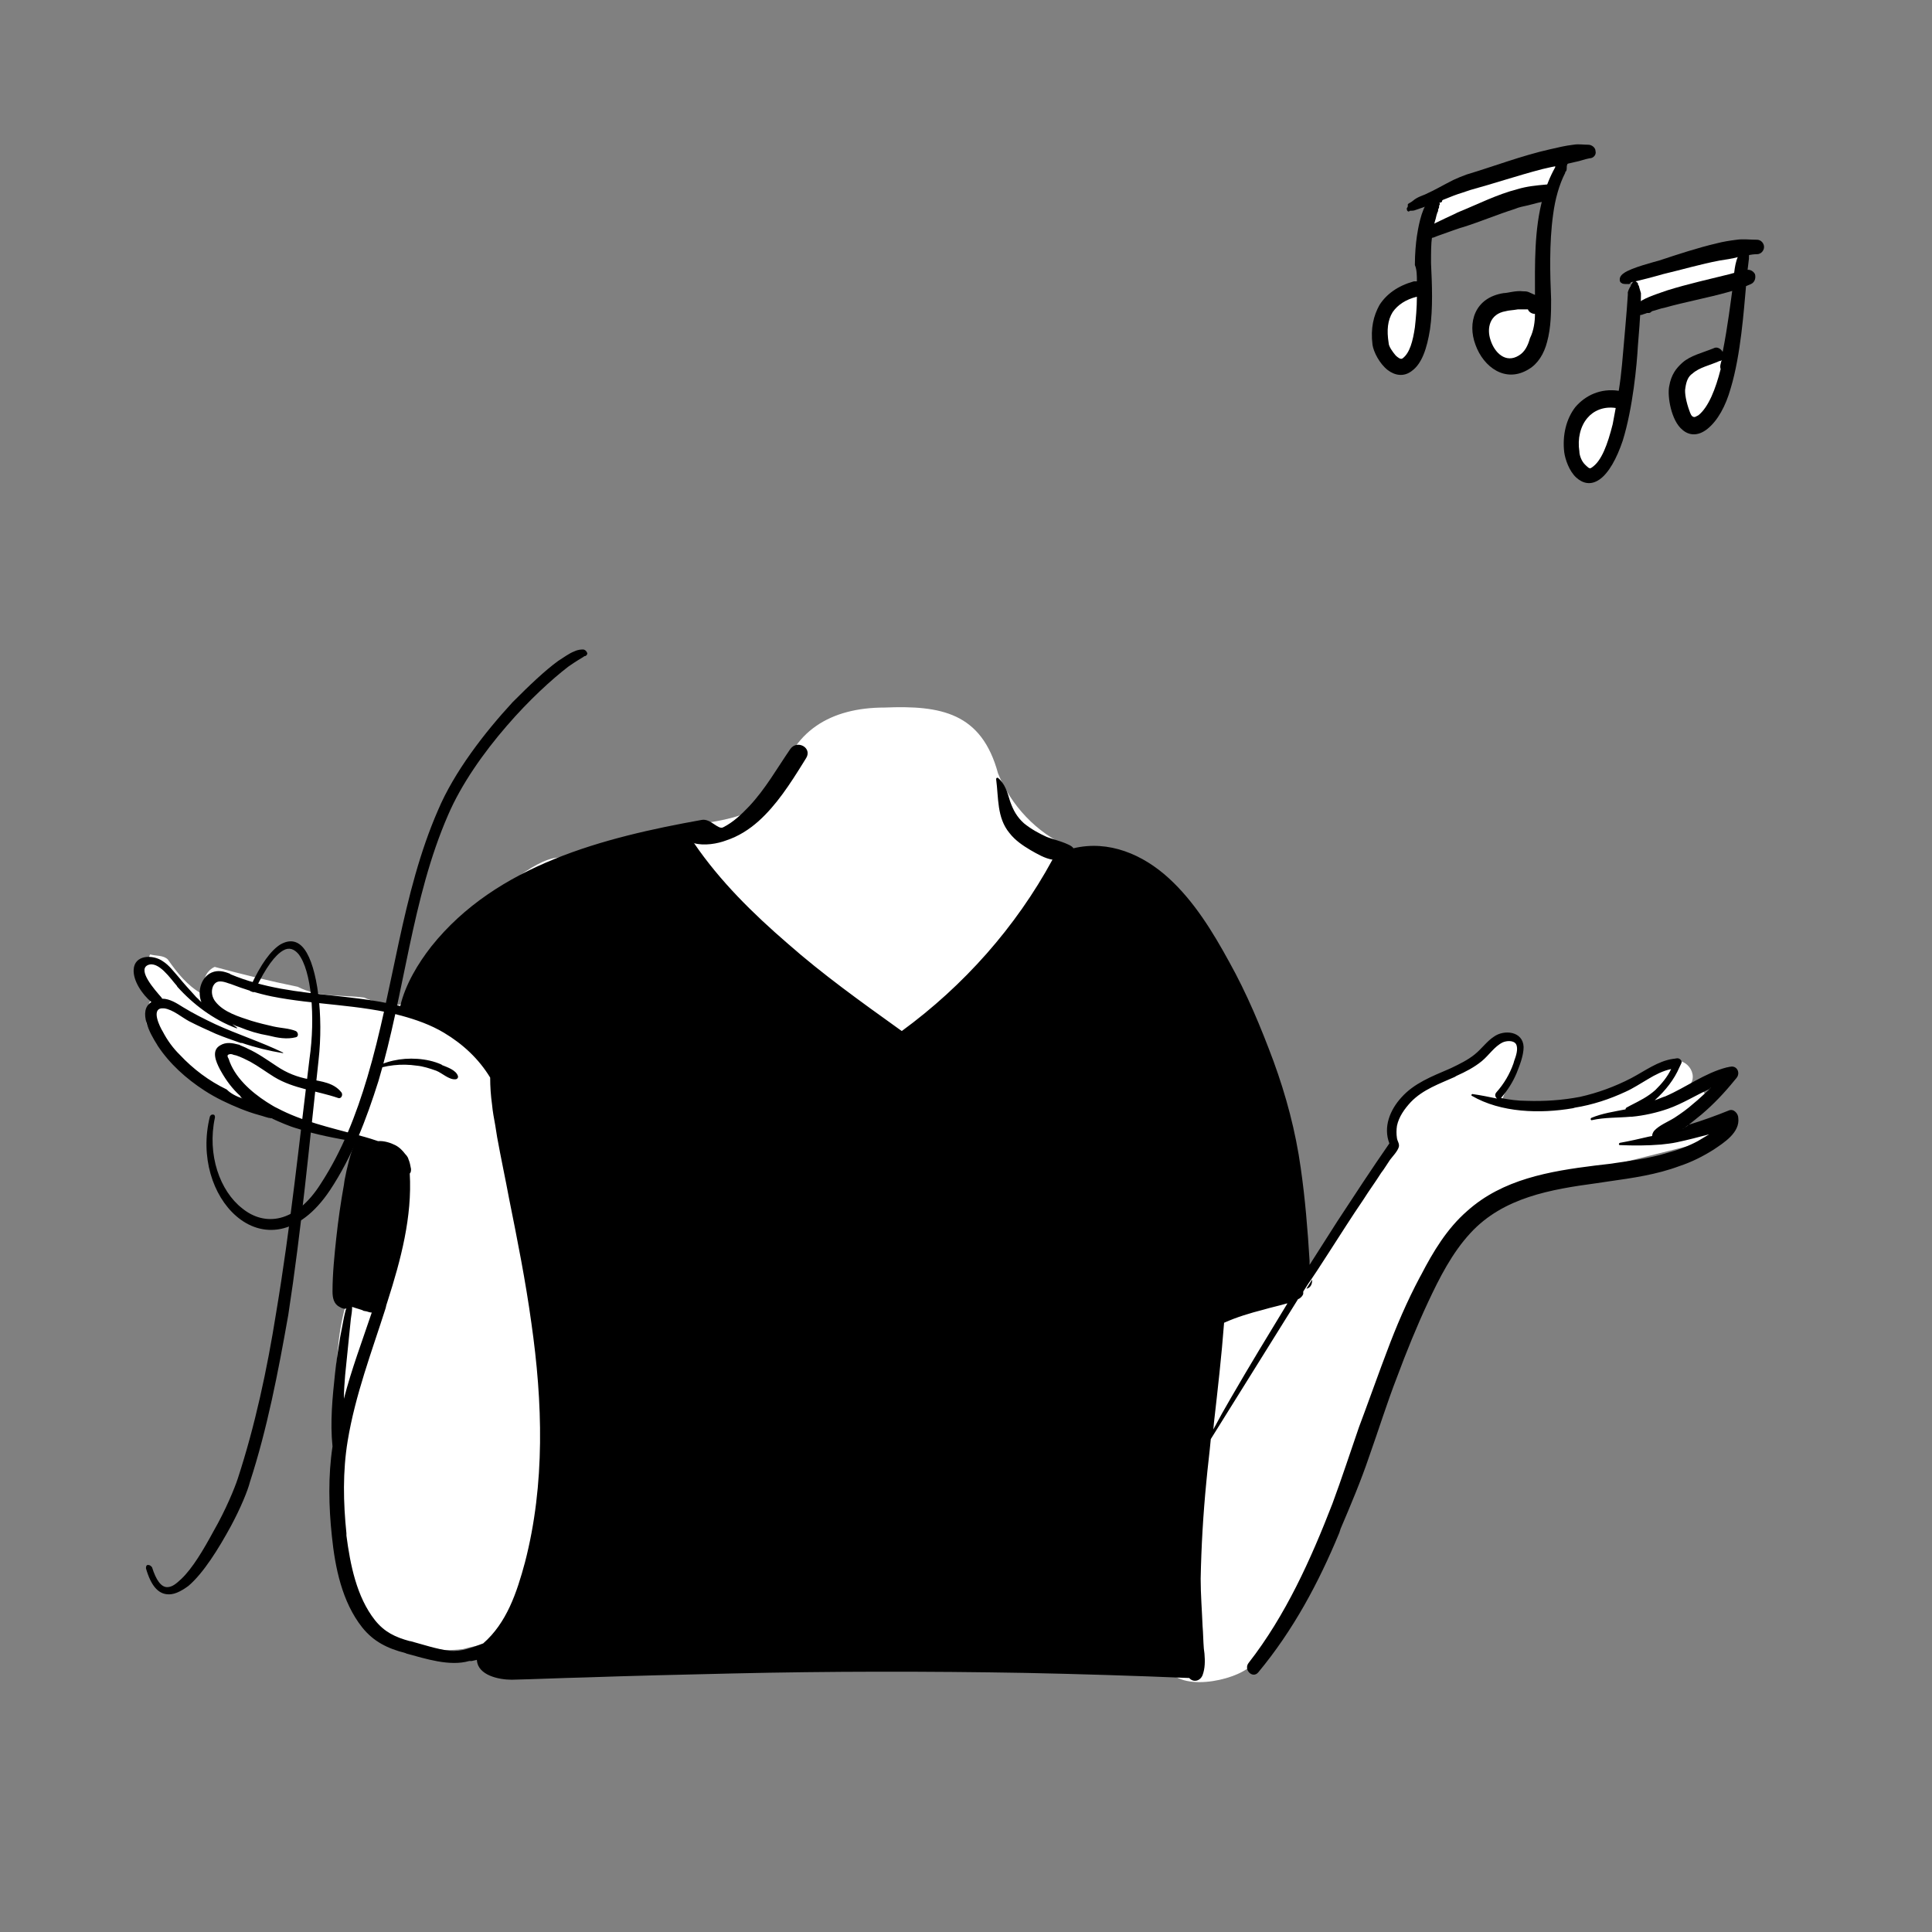 <?xml version="1.0" encoding="utf-8"?>
<!-- Generator: Adobe Illustrator 24.2.0, SVG Export Plug-In . SVG Version: 6.00 Build 0)  -->
<svg version="1.1" id="图层_1" xmlns="http://www.w3.org/2000/svg" xmlns:xlink="http://www.w3.org/1999/xlink" x="0px" y="0px"
	 viewBox="0 0 85 85" style="enable-background:new 0 0 85 85;" xml:space="preserve">
<rect x="0" y="0" width="85" height="85" fill="#808080" stroke="none"/>
<style type="text/css">
	.st0{fill-rule:evenodd;clip-rule:evenodd;fill:#FFFFFF;}
	.st1{fill-rule:evenodd;clip-rule:evenodd;}
	.st2{display:none;}
	.st3{display:inline;}
	.st4{fill-rule:evenodd;clip-rule:evenodd;fill:#040000;}
</style>
<g>
	<g>
		<g id="Whatever.svg" transform="matrix(0.453,0,0,0.406,970.048,1213.42)">
			<g transform="matrix(1,0,0,1,-409,-366.5)">
				<g id="body-mono-Whatever">
					<g id="_xD83C__xDFA8_-Background2" transform="matrix(0.615,0,0,0.615,88.511,218.817)">
						<path class="st0" d="M-2698.7-4420.7c2.2-1.3,4.4-2.7,6.6-4.2c1.5-1,0.2-3.6-1.4-2.6c-0.8,0.5-1.6,0.9-2.4,1.4
							c0.6-0.6,1.2-1.3,1.7-2l0,0c2-2-0.6-5.8-2.8-4.1c-2,1.6-4,3.3-6.3,4.3c-4.8,2.3-10,2.6-15.1,2.7c-1.9-0.2-3.7,0.2-5.5,0.6
							c0.7-3.2,2.5-5.6,3.4-8.7c0.7-3.1-3.3-5.2-4.8-2.2c-0.4,0.7-0.7,1.5-1,2.2c-3.1,3.1-8.2,2.9-11.4,6.2c-1.8,1.8-2.6,4.1-3,6.5
							c-0.2,1.6,0.1,3.3-0.8,4.7c-2.3,3.6-5.2,8.2-8,12.9c-2.5,4.1-4.8,8.3-6.4,11.8c-2.4-17.6-8.9-39.3-15.5-55.3
							c-2.2-5.1-4.7-10.2-8-14.5c0.4-1.5-0.9-4-1.8-3.2c-2.6-3.5-7.2-4.5-10.9-6.2c-5-2.4-9.1-7.3-11.1-12.9
							c-2.6-10.7-9-12-17.9-11.6c-8.5,0-14.8,4.1-16.7,13.7c-3.8,7.3-12.7,6.1-19.1,8.1c-4.7,1.2-9.3,3.1-13.6,5.4
							c-4.8-5.1-22.1,16.3-23.7,21.8c0.9,0.2,1.8,0.4,2.8,0.7c0.8,0.3,0.5,1.6-0.3,1.4c-1-0.3-2-0.5-3.1-0.6c0,0.1-0.1,0.2-0.1,0.3
							c-0.1,0-0.2,0-0.3,0c0.3,0.1,0.5,0.3,0.7,0.5c0.6,0.5-0.2,1.6-0.8,1.1s-1.3-0.4-2-0.6c0,1.6-5.2-0.2-6-0.7
							c-3.5-0.5-7.2,0-10.5-1.9c-4.4-1-8.8-2.2-13.1-3.5c-1.1,0.5-2.2,2.3-1.3,3.6c0.5,0.6-0.1,1.6-0.8,1.1c-2.2-1.4-3.8-3.6-5.3-6
							c-0.7-0.8-1.9-0.6-2.8-0.9c-0.1,0.2-0.2,0.5-0.2,0.8c-3.8,0.7-1.1,5.3,0.8,6.8c-1,0.7-1.1,2.2-1,3.4c-0.2,0.4-0.3,1-0.1,1.4
							c0.7,1.8,2.3,3.4,3.4,4.9c1.3,1.6,2.5,3.3,4,4.6c6,5.1,13.3,8,20.8,9.1c2.7,0.5,6.5,1.2,8.1,3.7c-0.4,3-1.1,5.8-1.8,8.7
							c-0.9,3.8-0.9,7.9-0.9,11.8c-0.1-0.1-0.4-0.1-0.4,0.1c-0.2,1.6-0.4,3.3-1.3,4.7c-0.8,2.5-1.3,5.2-1.6,7.9
							c-1.2,12.6-1.4,25.7,1.2,38.1c1,4.6,2.7,9,4.9,13.1c0.7,1.2,1.7,1.6,2.7,1.3c3.2,1.9,7.3,2.5,10.8,2
							c11.9-3.7,7.7,5.3,24.4,2.5c28.7-4.1,57.7,3.9,86.3-0.8c0.7,6.1,9.9,4.3,13.1,1.8c9.6-8,14.4-33.3,19.2-46.1
							c3.3-10.1,8.9-28,16.1-34.8c2.2-1.9,4.8-2.9,7.5-3.7c9.8-2.8,19.7-5.5,29.6-8.3c1.7-0.5,1.4-3.6-0.4-3.4
							C-2694-4421.2-2696.4-4420.9-2698.7-4420.7z"/>
					</g>
					<g id="_xD83D__xDD8D_-Ink23" transform="matrix(0.615,0,0,0.615,88.511,218.817)">
						<path class="st1" d="M-2917.9-4422.5c-0.7-0.1-1.3-0.4-2-0.6c-1-0.3-2-0.7-2.9-1.1c-2-0.9-3.9-1.9-5.7-3.2
							c-2.9-2.1-5.5-4.7-7.4-7.9l-0.1-0.2c-1.1-1.9-3.1-6-0.9-7.5c-1.5-1.4-2.9-3.8-2.8-5.7c0.1-2.7,3.1-2.7,4.6-1.5
							c1,0.7,1.7,1.8,2.5,2.8c0.8,1.1,1.7,2.2,2.6,3.3c0.2,0.3,0.5,0.5,0.7,0.8l0.3,0.3c0-0.1-0.1-0.2-0.1-0.3
							c-0.5-1.8,0.1-4.1,1.7-4.9c1-0.5,2-0.2,2.9,0.2l0.1,0.1c1.3,0.6,2.6,1.1,3.9,1.5c5.4,1.7,11,2,16.5,2.8
							c2.1,0.3,4.3,0.7,6.4,1.3c0.8-3.8,2.8-7.5,4.9-10.5c10.3-14.4,27.2-19.2,42.7-22.3c1.4-0.3,2.6,1.8,3.4,1.3
							c1.6-0.9,2.9-2.3,4.1-3.7c2.6-3.1,4.4-6.7,6.5-10.1c1.1-1.7,3.5-0.2,2.5,1.6l-0.5,0.9c-2,3.6-4.2,7.4-7,10.2
							c-1.5,1.5-3.2,2.7-5.1,3.4c-1.4,0.6-3.5,1-5.1,0.5l-0.2-0.3c0.1,0.1,0.1,0.2,0.2,0.3c4.1,6.7,9.3,12.4,14.8,17.7
							c5.5,5.4,11.5,10.2,17.5,15l0.5,0.4c9.8-8,18-18.3,23.8-30.2c-1.2-0.2-2.4-1-3.5-1.7c-1.2-0.8-2.4-1.7-3.3-3
							c-2-2.7-1.7-6.2-2.1-9.5c0-0.2,0.2-0.3,0.3-0.2c1.1,1,1.5,2.6,1.9,4.1c0.5,1.6,1.1,2.8,2.2,3.9c1.1,1,2.4,1.8,3.6,2.4
							c0.6,0.3,3.9,1.2,4.2,2c5.6-1.5,11,1.1,15.1,5.3c4,4.1,6.9,9.4,9.5,14.7c2.8,5.6,5,11.5,7,17.5c2,6.1,3.5,12.4,4.3,18.8
							c0.7,5.4,1.1,10.9,1.4,16.4v0.7c1.5-2.6,2.9-5.1,4.4-7.7c2.7-4.6,5.4-9.2,8.2-13.7c-1-2.9,0.1-5.9,1.9-8.1
							c2-2.5,4.8-3.7,7.5-5l0.4-0.2c1.3-0.7,2.6-1.4,3.7-2.4c1.1-1,1.9-2.3,3-3.1c1.6-1.3,4.6-1,4.7,1.8c0,1.5-0.6,3.2-1.1,4.6
							c-0.6,1.6-1.4,3-2.4,4.3c0,0.1-0.1,0.1-0.1,0.1l0,0c1.4,0.3,2.7,0.5,4.1,0.5c2.8,0.1,5.6-0.1,8.4-0.7c2.8-0.7,5.5-1.8,8.1-3.3
							c2.2-1.3,4.2-3,6.6-3.4c0.2,0,0.5-0.1,0.7-0.1c0.4,0,0.8,0.5,0.6,0.9c-0.1,0.2-0.2,0.5-0.3,0.7c-0.8,2.1-2.2,4.1-3.8,5.7
							l-0.1,0.1c0.6-0.2,1.1-0.5,1.7-0.7c3.3-1.6,6.2-4.1,9.7-5.1c0.2,0,0.3-0.1,0.5-0.1c1.1-0.3,1.7,1.1,1,2
							c-0.1,0.1-0.2,0.3-0.3,0.4c-1.6,2.2-3.3,4.2-5.2,6c-0.7,0.6-1.3,1.2-2,1.8c-0.3,0.2-0.6,0.5-0.9,0.7l-0.1,0.1
							c0.3-0.3,0.7-0.5,1-0.8c2.1-0.7,4.3-1.6,6.3-2.5c0.8-0.4,1.5,0.6,1.5,1.3c0.3,2.6-2.3,4.4-3.9,5.6c-1.7,1.2-3.5,2.2-5.4,2.9
							c-3.6,1.5-7.4,2.1-11.2,2.7l-1.8,0.3c-7.3,1.1-14.8,2.5-20,8.8c-2.9,3.5-4.9,7.9-6.7,12.2c-1.8,4.3-3.4,8.7-4.9,13.2
							c-1.6,4.6-2.9,9.3-4.4,14c-1.3,4.3-2.9,8.5-4.5,12.7l-0.2,0.7c-3.3,8.9-7.3,17.2-12.8,24.6c-0.9,1.2-2.4-0.5-1.5-1.7
							c5.8-8.3,9.8-18.2,13.2-28c1.5-4.5,2.8-9,4.2-13.5l0.9-2.7c1.2-3.6,2.3-7.1,3.5-10.6c1.5-4.5,3.2-8.9,5.2-13.1l0.2-0.4
							c1.9-4.1,4.1-8.2,7.3-11.3c5.6-5.6,13-7,20.2-8l2.3-0.3c3-0.5,6.1-0.9,9-1.9c1.7-0.5,3.4-1.2,4.9-2.1c0.6-0.4,1.2-0.8,1.8-1.2
							c-1.7,0.5-3.4,1-5.1,1.4c-0.8,0.2-1.7,0.3-2.5,0.4c-2.2,0.2-4.3,0.2-6.5,0.1c-0.2,0-0.2-0.3,0-0.4c1.5-0.3,3.1-0.7,4.6-1.1
							l0.5-0.1c0-0.3,0.1-0.6,0.3-0.9c0.8-1,2.2-1.6,3.2-2.3c1.1-0.8,2.1-1.6,3-2.5c0.9-0.8,1.7-1.7,2.6-2.6l0.2-0.3
							c-0.1,0.1-0.2,0.2-0.2,0.3c-2.2,1.1-4.3,2.6-6.6,3.5c-1.8,0.7-3.8,1.2-5.7,1.4h-0.1h-0.1c-2,0.2-4.1,0.1-6.1,0.6
							c-0.2,0.1-0.3-0.3-0.1-0.4c1.7-0.8,3.6-1.1,5.4-1.5c0-0.2,0.1-0.3,0.3-0.4l0.5-0.3c1.4-0.8,2.7-1.5,3.9-2.7
							c1-1.1,1.9-2.3,2.5-3.7c-2.6,0.6-4.8,2.8-7.2,4c-2.5,1.3-5.2,2.3-8,2.8l-0.3,0.1c-5.2,1-11.4,0.8-16-2.2
							c-0.1-0.1,0-0.3,0.1-0.3c1.3,0.2,2.6,0.5,3.9,0.8c-0.3-0.3-0.4-0.7-0.1-1.1c1.2-1.5,2.1-3.2,2.7-5.1l0.1-0.4
							c0.3-0.9,0.7-2.2,0.3-3c-0.4-0.7-1.5-0.6-2.1-0.3c-1.3,0.7-2.2,2.3-3.3,3.3c-1.2,1.1-2.6,1.9-4,2.6l-0.3,0.2
							c-2.4,1.2-5,2.2-6.9,4.4c-1,1.2-1.9,2.6-2.2,4.2c-0.1,0.7-0.1,1.5,0,2.2c0.1,0.6,0.4,0.9,0.3,1.5c-0.2,0.8-1,1.7-1.4,2.3
							c-0.5,0.8-0.9,1.6-1.4,2.3c-0.9,1.6-1.9,3.1-2.8,4.7c-1.9,3.1-3.7,6.3-5.5,9.4c-0.6,1-1.2,2.1-1.8,3.1l-0.9,1.5l-0.5,0.8
							l-0.8,1.4c0,0.1,0,0.3,0,0.4c-0.1,0.4-0.4,0.7-0.7,0.9h-0.1c-4.6,8.2-9.2,16.5-13.8,24.7c-0.2,2.5-0.5,5-0.7,7.5
							c-0.5,5.7-0.8,11.4-0.9,17.1c0,2.8,0.2,5.5,0.3,8.3c0.1,1.3,0.1,2.6,0.2,4l0.1,0.9c0.1,1.3,0.1,2.6-0.3,3.8
							c-0.4,1.1-1.5,1.3-2.1,0.5c-8.6-0.4-17.2-0.7-25.9-0.9c-15.4-0.3-30.9-0.3-46.3,0.1c-7.8,0.2-15.5,0.4-23.3,0.7
							c-3.8,0.1-7.6,0.3-11.5,0.4c-2.1,0-5.3-0.8-5.5-3.4v-0.1c-0.3,0.1-0.5,0.1-0.8,0.2c-0.1,0-0.2,0-0.3,0h-0.1
							c-3.1,1-6.9-0.4-9.9-1.3l-0.2-0.1c-2.8-0.8-5-2-6.8-4.5c-3.2-4.5-4.3-10.6-4.8-16.1c-0.5-5.2-0.6-10.6,0.1-15.8
							c-0.4-4.3,0-8.7,0.4-12.9c0.2-2.1,0.5-4.2,0.8-6.3c0.2-1.2,0.4-2.3,0.6-3.5c0.1-0.5,0.2-1,0.3-1.4l0.1-0.2
							c-0.3,0.1-0.7,0-1.1-0.3c-0.9-0.5-1.1-1.6-1.1-2.7c0-3.1,0.3-6.4,0.6-9.5s0.7-6.2,1.2-9.3l0.1-0.8c0.4-2.3,0.9-4.7,1.7-6.8
							c-3.1-0.6-6.1-1.2-9.1-2.3C-2915.1-4421.1-2916.5-4421.8-2917.9-4422.5z M-2757.5-4389.9h-0.1c-1.2,0.4-2.5,0.7-3.7,1.1
							c-2.1,0.6-4.2,1.3-6.2,2.3c-0.4,5.9-1,11.7-1.6,17.6l-0.1,1.2c0.9-1.9,1.8-3.7,2.8-5.6
							C-2763.5-4378.9-2760.5-4384.4-2757.5-4389.9z M-2905.2-4389.3c0,0.7-0.1,1.4-0.2,2.1c-0.1,1.1-0.2,2.2-0.3,3.3
							c-0.2,2.2-0.4,4.4-0.6,6.6c-0.1,1.4-0.2,2.8-0.2,4.2c1.2-5.2,2.9-10.2,4.4-15.2c-0.3,0-0.5-0.1-0.8-0.2l-0.5-0.1
							C-2903.6-4388.8-2904.5-4389-2905.2-4389.3z M-2753.6-4394.1v0.2c0,0.8-0.4,1.3-0.9,1.4
							C-2754.2-4393-2753.9-4393.6-2753.6-4394.1z M-2894.9-4433c1.3,0.1,2.6,0.4,3.8,1l0.1,0.1c0.9,0.4,2.2,0.9,2.5,1.9
							c0.1,0.3-0.1,0.6-0.4,0.6c-1,0.1-2.1-1.1-3-1.5c-1-0.4-2.1-0.8-3.1-0.9c-2.4-0.4-4.9-0.1-7.2,0.9c-0.1,0.1-0.2-0.2-0.1-0.2
							C-2900-4432.6-2897.5-4433.2-2894.9-4433z M-2922.5-4426c-0.2-0.1-0.3-0.3-0.4-0.5c-1.2-1.2-2.2-2.7-3-4.3l-0.2-0.4
							c-0.6-1.3-1.4-3.3,0.1-4.2c0.9-0.6,1.9-0.4,2.9-0.1c0.1,0,0.1,0,0.2,0.1c0.4,0.2,0.9,0.4,1.2,0.6c1.6,0.8,3.1,2,4.6,3.1
							c1.6,1.2,3.2,1.9,5.1,2.3h0.2c1.8,0.4,3.7,0.6,4.9,2.3c0.3,0.4,0,1.2-0.5,1c-3.4-1.3-7-1.6-10.1-3.7c-1.3-0.9-2.5-1.9-3.8-2.7
							c-0.7-0.4-1.4-0.8-2.2-1.1l-0.4-0.1c-0.2-0.1-0.5-0.2-0.7-0.1c-0.4,0.1-0.3,0.4-0.1,0.8l0,0c0.9,3.2,3.5,5.8,6,7.6
							c0.6,0.4,1.1,0.8,1.7,1.1c3.9,2.3,8.3,3.4,12.6,4.7c1.7,0.5,2.8,0.9,3.3,1.1c0.9-0.1,2,0.3,2.7,0.7c0.7,0.4,1.2,1,1.6,1.6
							c0,0,0.4,0.4,0.5,0.9c0.2,0.5,0.3,1.1,0.4,1.7c0,0.3,0,0.6-0.2,0.8c0.4,7.6-1.4,15.2-3.5,22.5l-0.2,0.7l-0.1,0.5
							c-2.2,7.7-4.8,15.3-6,23.4c-0.8,5.4-0.7,10.9-0.2,16.3v0.4c0.6,5.1,1.6,10.8,4.5,14.9c1.5,2.1,3.2,3,5.5,3.7h0.1
							c2,0.6,4.1,1.4,6.2,1.7c1.9,0.2,3.6-0.6,5.3-1.3l0,0c3.7-3.6,5.3-8.9,6.6-14.3c3.2-13.8,2.8-28.2,1-42.2
							c-0.9-7.3-2.2-14.6-3.5-21.8c-0.6-3.6-1.3-7.2-1.9-10.9l-0.3-2.1c-0.2-1.2-0.4-2.4-0.5-3.6c-0.2-1.6-0.3-3.2-0.3-4.8
							c-1.8-3.3-4.3-5.9-7.3-7.9c-2.1-1.4-4.4-2.3-6.7-3c-6.6-2-13.8-1.9-20.5-3.4c-2.2-0.5-4.4-1.3-6.5-2.2l-0.3-0.1
							c-1-0.4-2-0.7-2.5,0.6c-0.3,0.9-0.1,1.9,0.4,2.6c1.3,1.9,3.8,2.7,5.7,3.4c1.2,0.4,2.3,0.7,3.5,1s2.4,0.3,3.5,0.8
							c0.4,0.2,0.5,1,0,1.1c-1.4,0.4-2.9,0.1-4.3-0.3c-1.6-0.3-3.1-0.8-4.6-1.5c-0.3-0.1-0.6-0.2-0.9-0.4l-0.2-0.1
							c0.2,0.2,0.5,0.4,0.7,0.6c0.1,0,0,0.2-0.1,0.1c-3.6-1.5-6.8-4.2-9.3-7.3l-0.1-0.2c-0.9-1.1-2.9-4.5-4.6-3.6
							c-1.6,0.9,1.1,4.3,2.2,5.7l0.1,0.2c1.2,0,2.3,0.8,3.3,1.5c1.6,1.1,3.4,2.1,5.1,3c3.5,1.8,7.2,3.1,10.7,5v0.1
							c-2.2-0.4-4.4-1-6.5-1.8h-0.1h-0.1c-1.3-0.5-2.6-1-3.9-1.6c-1.4-0.7-2.8-1.4-4.2-2.2c-1.2-0.7-2.6-2.1-4-2.3
							c-0.2,0-0.3,0-0.4,0c-1.6,0.2-0.3,3.2,0.2,4.1c0.7,1.5,1.6,2.9,2.7,4.1c2.1,2.5,4.6,4.6,7.4,6.1
							C-2924.4-4426.9-2923.5-4426.4-2922.5-4426z"/>
					</g>
				</g>
			</g>
		</g>
		<g>
			<g transform="matrix(0.444,0,0,0.398,0,0)">
				<path class="st0" d="M142.5,21.7l-1.2,4.5l12.6-5l1.2-3.9L142.5,21.7z"/>
			</g>
			<g transform="matrix(0.444,0,0,0.398,0,0)">
				<path class="st0" d="M140.9,31.4c0,0-4.6,2-4.1,5.2c0.6,3.2,2.6,6.6,4.3,0.1C142.2,32.5,140.9,31.4,140.9,31.4z"/>
			</g>
			<g transform="matrix(0.444,0,0,0.398,0,0)">
				<path class="st0" d="M153,34.2c0,0-6.8-2.9-6.3,2c0.4,4.9,4.7,5.6,5.7,2.5C153.4,35.6,153,34.2,153,34.2z"/>
			</g>
			<g transform="matrix(0.444,0,0,0.398,0,0)">
				<path class="st0" d="M161.9,30.5l11.3-3.1l-0.6,3.6L162,34.2L161.9,30.5z"/>
			</g>
			<g transform="matrix(0.444,0,0,0.398,0,0)">
				<path class="st0" d="M160.6,44.2c0,0-4.2-0.3-4.6,3.4c-0.4,3.7,1.8,8,4,2.1C162.3,44,160.6,44.2,160.6,44.2z"/>
			</g>
			<g transform="matrix(0.444,0,0,0.398,0,0)">
				<path class="st0" d="M171.5,39c0,0-4.8,0.9-5.3,3.8c-0.5,2.8,1.6,7.4,4.2,1.8C173,38.9,171.5,39,171.5,39z"/>
			</g>
			<g transform="matrix(0.444,0,0,0.398,0,0)">
				<path class="st1" d="M139.7,23.3L139.7,23.3c0.2,0,0.4,0,0.6-0.1c0.5-0.2,1.1-0.4,1.2-0.5c1.2-0.4,2.2-1,3.4-1.4
					c0.3-0.1,0.5-0.2,0.8-0.3c2.3-0.7,4.7-1.6,7.1-2.3c1.1-0.3,2.2-0.5,3.3-0.8c0.5-0.1,0.9-0.3,1.4-0.4c0.4,0,0.7-0.4,0.6-0.8
					c0-0.4-0.4-0.7-0.7-0.7c-0.5,0-1-0.1-1.5,0c-0.8,0.1-1.5,0.3-2.3,0.5c-2.8,0.7-5.6,1.9-8.3,2.8c-0.5,0.2-0.9,0.4-1.3,0.6
					c-0.9,0.5-1.8,1.1-2.8,1.6c-0.2,0.1-0.8,0.3-1.2,0.7c-0.2,0.2-0.5,0.3-0.5,0.4c0,0.2,0,0.1,0,0.2s-0.1,0.2-0.1,0.2
					c0,0.2,0,0.4,0.3,0.4C139.5,23.4,139.6,23.4,139.7,23.3z M139.6,22.8L139.6,22.8L139.6,22.8L139.6,22.8z"/>
			</g>
			<g transform="matrix(0.444,0,0,0.398,0,0)">
				<path class="st1" d="M152.1,32.6c-0.2-0.1-0.4-0.2-0.6-0.3c-0.2-0.1-0.4-0.1-0.6-0.1c-0.7-0.1-1.5,0.2-1.9,0.2
					c-2.9,0.5-3.6,3.3-2.8,5.7c0.8,2.5,3,4.3,5.3,2.7c0.9-0.6,1.5-1.7,1.8-3c0.4-1.6,0.4-3.4,0.4-4.7c-0.1-2.7-0.2-6.2,0.2-9.4
					c0.2-1.7,0.6-3.3,1.2-4.6c0-0.1,0-0.1,0.1-0.2c0.1-0.3,0-0.5,0.1-0.7c0-0.1,0.1-0.2,0.2-0.3c0.1-0.1,0.1-0.3,0-0.5
					c-0.1-0.1-0.3-0.1-0.4,0c-0.1,0.1-0.1,0.2-0.2,0.3c-0.2,0.2-0.5,0.3-0.7,0.5c-0.1,0.1-0.1,0.2-0.1,0.3c-0.5,1-0.9,2.1-1.2,3.3
					C152,25.3,152.1,29.4,152.1,32.6z M152.1,34.7c-0.3,0-0.6-0.2-0.7-0.5c0,0,0,0-0.1,0c0,0-0.1,0-0.2,0c-0.2,0-0.4,0-0.7,0
					c-0.5,0.1-0.9,0.1-1.2,0.2c-1.6,0.3-1.9,1.9-1.5,3.2c0.4,1.4,1.5,2.6,2.8,1.7c0.6-0.4,0.9-1.1,1.1-1.9
					C152,36.5,152.1,35.5,152.1,34.7z"/>
			</g>
			<g transform="matrix(0.444,0,0,0.398,0,0)">
				<path class="st1" d="M140.4,31.1c-0.1,0-0.2,0-0.3,0c-1.6,0.5-2.7,1.4-3.4,2.6c-0.6,1.2-0.9,2.6-0.7,4.4
					c0.1,0.8,0.7,2.1,1.5,2.8c0.7,0.6,1.6,0.8,2.4,0.1c1-0.8,1.5-2.5,1.8-4.6c0.3-2.3,0.2-5,0.1-7.3c0-1.2,0-2.2,0.1-2.9
					c0-0.3,0.1-1,0.3-1.8c0.1-0.3,0.1-0.5,0.2-0.8c0-0.1,0.1-0.2,0.1-0.3v-0.1c0-0.1,0.1-0.2,0.1-0.3c0-0.1,0-0.3,0-0.2
					c0.1,0,0.1-0.3,0-0.3c0.1,0,0.3,0,0.3-0.2c0.1-0.2,0-0.4-0.2-0.4c-0.3-0.3-0.8-0.1-1.2,0.5c-0.7,0.9-1,3.1-1.1,3.8
					c-0.1,0.8-0.2,1.9-0.2,3.2C140.4,29.8,140.4,30.5,140.4,31.1z M140.4,32.8c-1.1,0.3-1.9,0.9-2.4,1.7c-0.5,0.9-0.6,2-0.4,3.4
					c0,0.4,0.4,1,0.7,1.4c0.2,0.2,0.5,0.5,0.7,0.3c0.7-0.6,1-1.9,1.2-3.4C140.3,35.2,140.4,34,140.4,32.8z"/>
			</g>
			<g transform="matrix(0.444,0,0,0.398,0,0)">
				<path class="st1" d="M141.8,26.3L141.8,26.3C141.8,26.3,141.8,26.4,141.8,26.3c0.2,0,0.4-0.1,0.6-0.2c1-0.4,2.5-1,2.6-1
					c1.7-0.6,3.4-1.4,5.1-2c0.4-0.2,0.9-0.3,1.3-0.4c0.7-0.2,1.3-0.4,2-0.5c0.4,0,0.8-0.5,0.7-1c0-0.5-0.4-0.9-0.9-0.8
					c-1,0.1-1.9,0.2-2.8,0.5c-2.1,0.6-4,1.7-6,2.6c-0.1,0.1-2,1-2.9,1.6c-0.1,0.1-0.3,0.1-0.3,0.2c-0.1,0.2,0,0.2,0,0.3
					c0,0.1-0.1,0.1-0.1,0.1c-0.1,0.3-0.1,0.4,0,0.6c0.1,0,0.2,0.1,0.3,0.1C141.6,26.5,141.7,26.4,141.8,26.3z"/>
			</g>
			<g transform="matrix(0.444,0,0,0.398,0,0)">
				<path class="st1" d="M161.6,31.2c1-0.2,2.9-0.8,3.2-0.9c1.9-0.5,3.7-1.1,5.6-1.5c0.6-0.1,1.2-0.2,1.9-0.4
					c0.6-0.1,1.2-0.3,1.8-0.3c0.4,0,0.7-0.4,0.7-0.8s-0.3-0.8-0.7-0.8c-0.7,0-1.4-0.1-2,0c-0.7,0.1-1.3,0.2-2,0.4
					c-1.9,0.5-3.8,1.2-5.7,1.9c-0.3,0.1-2.8,0.8-3.5,1.4c-0.4,0.3-0.4,0.6-0.4,0.7s0,0.3,0.2,0.4c0.1,0.1,0.3,0.1,0.7,0.1
					C161.5,31.4,161.6,31.3,161.6,31.2z"/>
			</g>
			<g transform="matrix(0.444,0,0,0.398,0,0)">
				<path class="st1" d="M170.7,38.9c-0.2-0.4-0.6-0.6-0.9-0.4c-1.1,0.5-2.3,0.8-3.1,1.6c-0.6,0.6-1.1,1.3-1.3,2.6
					c-0.2,1.1,0.2,3.8,1.3,4.8c0.6,0.6,1.5,0.8,2.5-0.1c1-0.9,1.8-2.5,2.3-4.5c1-3.7,1.3-8.7,1.5-11.1c0-0.6,0.2-2.2,0.3-3.2
					c0-0.3,0-0.5,0.1-0.7v-0.1c0,0,0,0-0.1,0c0.1,0,0.3,0,0.3-0.2c0.1-0.2,0-0.4-0.1-0.4c-0.4-0.3-0.9,0.1-1.3,1.2
					c-0.4,1-0.4,2.6-0.5,3.3C171.5,33.3,171.2,36.1,170.7,38.9z M170.6,39.8c-0.1,0.1-0.1,0.1-0.2,0.1c-1,0.5-2,0.7-2.7,1.4
					c-0.4,0.3-0.6,0.8-0.7,1.6c-0.1,0.5,0.1,1.6,0.4,2.5c0.1,0.3,0.2,0.7,0.5,0.7c0.1,0,0.2-0.1,0.4-0.2c1-0.9,1.7-2.9,2.2-5.1
					C170.4,40.5,170.5,40.2,170.6,39.8z"/>
			</g>
			<g transform="matrix(0.444,0,0,0.398,0,0)">
				<path class="st1" d="M161.6,31.6L161.6,31.6c0,0-0.2,0.3-0.3,0.7c0,0.1,0,0.2,0,0.3c-0.1,1.9-0.4,5.4-0.4,5.5
					c-0.1,1.1-0.2,3.1-0.5,5.1c-1.8-0.3-3.3,0.5-4.3,1.8c-0.9,1.3-1.3,3.1-1.1,5c0.1,0.8,0.5,2.1,1.2,2.8c0.6,0.6,1.4,0.9,2.3,0.2
					c0.9-0.7,1.7-2.3,2.3-4.3c1-3.6,1.4-8.4,1.5-10.5c0-0.2,0.3-3.6,0.3-5.5c0-0.1,0-0.2,0-0.3c-0.1-0.4-0.2-0.7-0.2-0.8
					c-0.1-0.1-0.1-0.2-0.1-0.3c-0.2-0.2-0.3-0.3-0.4-0.2c0,0-0.1,0-0.1,0.1c0,0-0.1,0.1-0.1,0.2C161.6,31.4,161.6,31.5,161.6,31.6
					L161.6,31.6z M160.1,45.1c-1.2-0.2-2.2,0.3-2.8,1.1c-0.7,0.9-1,2.3-0.8,3.7c0,0.4,0.2,1.1,0.6,1.5c0.2,0.2,0.4,0.5,0.6,0.3
					c1-0.7,1.6-2.6,2.1-4.8C159.9,46.3,160,45.7,160.1,45.1z"/>
			</g>
			<g transform="matrix(0.444,0,0,0.398,0,0)">
				<path class="st1" d="M162.7,34.8C162.7,34.8,162.7,34.7,162.7,34.8c0.2-0.1,0.3-0.1,0.5-0.2c0.1,0,0.1,0,0.2,0
					c0.1,0,0.2-0.1,0.3-0.2c0.4-0.1,0.8-0.3,1.3-0.4c1.9-0.6,4.3-1.1,6.2-1.7c1-0.3,1.7-0.6,2.3-0.9c0.4-0.2,0.5-0.7,0.4-1.1
					c-0.2-0.4-0.6-0.6-1-0.4c-0.4,0.1-0.9,0.2-1.5,0.4c-1.8,0.5-4.2,1.1-6.2,1.8c-1.3,0.5-2.4,0.9-3,1.5c-0.1,0.1-0.2,0.3-0.3,0.4
					c-0.1,0.2-0.2,0.3-0.2,0.4c0,0.2,0.1,0.7,0.6,0.6C162.3,34.9,162.5,34.8,162.7,34.8z"/>
			</g>
		</g>
		<g transform="matrix(0.444,0,0,0.421,0,-65.56)">
			<path class="st1" d="M57.8,223.6c-0.2,0-0.5,0-0.9,0.2c-0.5,0.2-1,0.6-1.6,1c-1.3,1-2.8,2.5-4.5,4.3c-2.8,3.2-5.8,7.3-7.4,11.3
				c-3.6,8.7-4.4,18.7-7,27.9c-1.1,3.9-2.5,7.7-4.6,11.1c-2.5,4.2-5.6,4.5-7.8,2.6c-2.2-1.8-3.5-5.6-2.7-9.5c0-0.1,0-0.3-0.2-0.3
				c-0.1,0-0.2,0-0.3,0.2c-1,4.2,0.3,8.3,2.6,10.4c2.5,2.3,6.2,2.2,9.3-2.7c2.2-3.5,3.6-7.4,4.8-11.4c2.6-9.2,3.3-19.1,6.9-27.8
				c1.3-3.2,3.5-6.5,5.8-9.3c2.2-2.7,4.5-4.9,6.1-6.2c0.4-0.3,0.7-0.5,1-0.7s0.5-0.3,0.6-0.4c0.2,0,0.3-0.2,0.3-0.3
				C58.1,223.7,57.9,223.6,57.8,223.6z"/>
		</g>
		<g transform="matrix(0.444,0,0,0.514,2.693,-358.746)">
			<path class="st1" d="M19.2,782.7c1.1-2,2-3,2.8-3.4c0.6-0.3,1.1-0.1,1.5,0.3c1.3,1.4,1.7,5.4,1.1,9c-1,7-1.9,14.5-3.3,21.7
				c-0.9,4.9-2.1,9.7-3.8,14.2c-0.3,0.8-1.2,2.7-2.4,4.5c-1,1.6-2.1,3.2-3.2,4.1c-0.5,0.4-0.9,0.7-1.4,0.7c-0.6,0-1.1-0.6-1.5-1.7
				c-0.1-0.1-0.2-0.2-0.4-0.2s-0.2,0.2-0.2,0.3c0.5,1.5,1.2,2.1,2,2.2c0.7,0.1,1.4-0.2,2.2-0.7c1.5-1.1,3-3.2,4.2-5.1
				c1-1.6,1.7-3.1,1.9-3.8c1.7-4.5,2.8-9.4,3.8-14.3c1.3-7.3,2.1-14.7,3-21.8c0.5-3.8-0.1-8-1.4-9.5c-0.6-0.7-1.4-0.9-2.4-0.4
				c-0.9,0.5-1.9,1.6-3,3.7c-0.1,0.1,0,0.3,0.1,0.3C19,782.9,19.2,782.9,19.2,782.7z"/>
		</g>
	</g>
	<g id="Gray-Short.svg10" transform="matrix(0.303,0,0,0.271,958.71,1103.56)" class="st2">
		<g transform="matrix(1,0,0,1,-236.5,-283.5)" class="st3">
			<g id="head-mono-Gray-Short10">
				<path class="st0" d="M-2835.5-3701.4c0,0-4.7,20.6,9.3,14.6c0,0,7.8,20.2,14.4,18.2c0,0,5.2,4.7,9.4,5.1c0,0,20.7,21.2,38-11.6
					c6.9-13,2.6-41.6-0.4-52.2c-1.3-4.6-1.5-9.4-1.7-10.7c0,0,8.9-6.2,2.4-9.2c0,0,4.7-7.2,3.8-7.9c-0.9-0.6-31-15.3-45.9-12.1
					c-15,3.3-22.1,5.3-27,12.6s-5,3.3-5.9,10.4C-2840-3737.1-2842.1-3705.6-2835.5-3701.4z"/>
				<path id="_xD83D__xDD8D_-Ink24" class="st1" d="M-2785.5-3656c-6.3,0.7-13.7-0.9-17.9-6.6c-0.1-0.2-0.2-0.4-0.2-0.6
					c0-0.2,0.1-0.4,0.2-0.6c0.1-0.2,0.3-0.3,0.5-0.3s0.3,0,0.5,0.1l0.4,0.2c2.9,1.8,5.8,3.3,9.1,3.9c3.3,0.7,6.7,0.6,10-0.3
					c6-1.5,10.9-5.4,14.5-10.6c4-5.8,6.4-13.1,7-20.4c0.7-8.8-1-17.6-2.8-26.2c-1.9-9-3.9-18-6.3-26.8c-0.1-0.3-0.1-0.5-0.1-0.7
					c-0.7-0.3-1.4-0.2-2.2,0.1c-1.4,0.5-2.7,1.7-3.8,2.6c-0.4,0.3-0.8,0.7-1.1,0.9c-1.4,1.1-2.9,1.8-4.6,2c-1.8,0.1-3.5-0.5-5.1-1.3
					c-0.8-0.4-1.6-0.8-2.4-1.2c-2.3-1.2-4.6-2.3-7-3c-3.3-1-6.7-1.5-10.2-1.5c-6.1,0.1-12.3,1.8-16,7.6c-1.5,2.3-2.5,5-1.7,7.9
					c0.4,1.6,1.2,3,2.1,4.3l0.3,0.4c0.5,0.7,0.9,1.4,1,2.2c0.1,0.6,0,1.3-0.4,2.1c-0.3,0.5-0.6,0.9-0.9,1.3
					c-0.2,0.3-0.5,0.6-0.7,0.9c-0.4,0.7-0.8,1.4-1.1,2.1c-0.6,1.4-0.8,3-0.9,4.5c-0.1,1.9,0.2,3.7,0.4,5.6c0.2,1.3,0.3,2.6,0.4,3.9
					c0,0.2-0.1,0.4-0.1,0.5c-0.1,0.2-0.3,0.3-0.4,0.3c-0.1,0-0.1,0-0.2,0c0,0.1,0.1,0.3,0.1,0.4c-0.1-0.2-0.2-0.3-0.4-0.5l0,0
					c-0.1-0.1-0.2-0.2-0.3-0.4c-0.2-0.2-0.4-0.4-0.6-0.5c-1-0.9-2.3-1.4-3.5-1.4s-2.4,0.4-3.3,1.4c-1.8,1.9-2.3,5-2.4,7.6
					c0,2.7,0.5,5.9,2.6,7.6c0.8,0.7,1.9,1.1,2.9,1.1c0.9,0,1.7-0.3,2.5-0.7c0.2-0.1,0.5-0.2,0.7-0.3c0.3-0.1,0.5-0.1,0.8,0
					s0.5,0.3,0.6,0.5c0.2,0.2,0.3,0.5,0.3,0.8s0,0.6-0.1,0.9c0,0.1-0.1,0.1-0.1,0.2l0.5,0.8c1.8,3.2,3.6,6.4,5.9,9.2
					c1.4,1.6,2.8,3.1,4.4,4.4l0.2,0.2c0.1,0.1,0.3,0.2,0.4,0.4c0.5,0.4,1,1,1.5,1c0.2,0,0.3,0,0.4,0c0.3,0,0.5-0.1,0.8,0.1
					c0.2,0.1,0.4,0.3,0.6,0.6c0.1,0.2,0.2,0.5,0.2,0.8s-0.1,0.6-0.2,0.8c-0.3,0.5-0.6,0.8-0.9,1c-0.4,0.2-0.8,0.2-1.3,0.1
					c-1.1-0.2-2.3-1.3-3.1-1.9l-0.2-0.1c-1.7-1.5-3.4-3.1-4.8-4.9c-2.5-3.1-4.7-6.8-5.8-10.8c-0.8,0.6-1.8,0.9-2.8,0.9
					c-1.5,0.1-3.1-0.4-4.3-1c-2.6-1.4-4.2-4-4.9-6.9c-0.9-3.5-0.6-7.4,0.5-10.5c0-0.1,0.1-0.2,0.1-0.3c-3.3-9.4-4.4-19.9-4.1-29.9
					c0.1-4.7,0.4-9.6,1.4-14.2c0.4-2.1,1.2-4,2.5-5.6c0.7-0.9,1.6-1.6,2.4-2.4c0.8-0.6,1.5-1.2,2.1-2l0.3-0.4
					c0.1-0.1,0.1-0.2,0.2-0.2c1.1-1.4,2.2-2.7,3.5-3.8c1.5-1.3,3.2-2.3,5-3.1c3.8-1.8,7.9-2.9,12-3.7c8.8-1.8,17.8-1.9,26.5,0.6
					c4,1.2,8,2.8,11.9,4.4c0.4,0.1,0.7,0.3,1.1,0.4c3,1.2,6.1,2.5,9.1,3.7c1.4,0.6,2.8,1.2,4.2,1.7c0.3,0.1,0.6,0.4,0.8,0.7
					s0.2,0.7,0.1,1.1c-0.9,2.5-2,4.8-3.3,6.9c0.5,0.4,0.9,0.8,1.2,1.4c0.4,0.7,0.6,1.5,0.6,2.4c0.1,2.9-2.3,4.9-4.3,6.3
					c-0.2,0.1-0.4,0.2-0.5,0.2c1.9,8.1,3.7,16.3,5.3,24.5l0.1,0.6c1.6,8.6,2.6,17.4,1.1,26.1c-1.3,7.5-4.3,14.8-9,20.4
					C-2772.6-3660.2-2778.8-3656.7-2785.5-3656z M-2826.8-3705.5c-0.8-2.9-1.3-6.1-0.9-9c0.2-1.9,0.7-3.6,1.5-5.3
					c0.5-0.9,1-1.8,1.7-2.6l0.2-0.3c0.1-0.1,0.2-0.3,0.2-0.4c0-0.1,0-0.2-0.1-0.3c-0.1-0.3-0.3-0.5-0.5-0.8
					c-0.1-0.2-0.2-0.3-0.4-0.5c-1.8-2.7-3.1-6-2.7-9.4c0.4-3.4,2.4-6.5,4.5-8.9c4.6-5.2,11.8-6.4,18.1-6.1c3.7,0.2,7.3,0.9,10.8,2.1
					c1.7,0.6,3.4,1.4,5,2.2l0.4,0.2c0.2,0.1,0.4,0.2,0.6,0.3c1.3,0.7,2.6,1.4,3.9,1.8c2.7,0.7,4.5-0.8,6.5-2.4
					c0.7-0.5,1.3-1.1,2-1.6l0.1-0.1c1.3-0.8,2.8-1.4,4.3-1.4c1.3,0,2.5,0.5,3.5,1.6c0.2,0.2,0.3,0.5,0.4,0.7
					c0.1,0.2,0.2,0.4,0.3,0.6c0.4,1.5,0.7,3,1.1,4.6l0.3-0.2c0.9-0.6,1.8-1.4,2.2-2.4c0.2-0.4,0.1-1.1-0.1-1.6
					c-0.1-0.2-0.2-0.3-0.3-0.4c-0.1-0.1-0.2-0.1-0.3-0.1c-0.3,0-0.6,0-0.9-0.1c-0.3-0.1-0.5-0.4-0.7-0.6c-0.2-0.3-0.2-0.6-0.2-1
					c0-0.3,0.1-0.6,0.4-0.9c1.5-1.9,2.7-4,3.7-6.3l-6.3-2.6c-2.2-0.9-4.5-1.8-6.7-2.8l-1.2-0.5c-4.1-1.7-8.2-3.3-12.4-4.4
					c-8.4-2.1-17.2-1.6-25.6,0.4l-0.5,0.1c-3.5,0.9-7.1,1.9-10.3,3.7c-1.6,0.9-3.1,2-4.4,3.3c-0.6,0.6-1.1,1.3-1.6,1.9
					c-0.7,0.9-1.5,1.8-2.3,2.6l-0.8,0.7c-1.2,1.1-2.3,2.1-2.9,3.8c-0.7,1.7-1,3.7-1.3,5.5c-0.7,4.7-1,9.5-0.9,14.3
					c0,8,1.1,15.9,2.5,23.7c1.1-1.8,2.7-3.1,4.7-3.4c1.3-0.2,2.6,0.1,3.7,0.7C-2827.9-3706.6-2827.3-3706.1-2826.8-3705.5z
					 M-2828.9-3696c-1.5-0.6-3-0.8-4.5-0.5c-0.2,0-0.3,0-0.4-0.1c-0.1-0.1-0.2-0.2-0.3-0.4s-0.1-0.4,0-0.5c0-0.1,0.1-0.3,0.3-0.4
					c1.7-0.9,3.5-1.3,5.4-1h0.2c0.9,0.2,2.3,0.5,3.3,1.1c0.8,0.5,1.3,1.2,1.5,2.1c0.1,0.5,0,1-0.3,1.3c-0.2,0.3-0.6,0.6-1.1,0.6
					c-0.8,0-1.3-0.4-1.9-0.9c-0.1-0.1-0.1-0.1-0.2-0.2C-2827.6-3695.3-2828.3-3695.7-2828.9-3696z"/>
			</g>
		</g>
	</g>
	<g id="Calm.svg9" transform="matrix(0.319,0,0,0.286,972.049,1118.96)" class="st2">
		<g transform="matrix(1,0,0,1,-144.5,-146.5)" class="st3">
			<g id="face-Calm9">
				<path id="_xD83D__xDD8D_-Ink25" class="st1" d="M-2758.8-3657.3c-1.6,0.5-3.3,0.6-5,0c-1.5-0.5-3-1.6-4.1-3
					c-1-1.3-1.6-2.8-1.6-4.4c0-0.2,0.1-0.3,0.2-0.5c0.1-0.1,0.2-0.2,0.4-0.3c0.2,0,0.3,0,0.4,0c0.1,0.1,0.2,0.2,0.3,0.3
					c0.2,0.2,0.3,0.5,0.5,0.7c1.3,1.9,2.7,3.3,4.7,3.8c1.1,0.3,2.2,0.2,3.2-0.3c1.1-0.4,2.1-1.2,2.8-2.2c0.3-0.4,0.8-0.6,1.2-0.6
					c0.5,0,0.9,0.2,1.2,0.6c0.3,0.4,0.6,0.9,0.6,1.4s-0.1,0.9-0.5,1.4C-2755.6-3658.9-2757.1-3657.9-2758.8-3657.3z M-2758.8-3680.6
					c1.6,1.1,4.2,3.7,2.4,6.5c-2.1,2.4-5.1-0.4-6.6-1.6c-1.4-1-2.9,1.5-1.6,2.7c10.7,8.8,15-7.3,6.7-8.9
					C-2758.9-3682.1-2759.3-3681-2758.8-3680.6z M-2774.2-3685.6c-0.5-0.4-1.2-0.5-1.8-0.2c-0.5,0.3-1.5,1.2-2.1,2.4
					c-0.4,0.8-0.8,1.8-0.7,2.8c0,0.2-0.1,0.4-0.2,0.5c-0.1,0.1-0.2,0.2-0.4,0.2c-0.1,0-0.3,0-0.4,0c-0.2-0.1-0.4-0.3-0.4-0.4
					c-0.5-1.4-0.3-2.9,0.3-4.3c0.7-1.9,2-3.4,2.8-3.9c1.4-0.9,3.1-0.9,4.5,0c1.2,0.7,2,1.9,2.7,3.2c0.2,0.3,0.3,0.5,0.5,0.8
					c0.3,0.5,0.4,1,0.2,1.4c-0.1,0.5-0.5,0.9-0.9,1.1c-0.4,0.2-0.9,0.2-1.3,0c-0.4-0.2-0.7-0.5-0.9-1.1
					C-2772.9-3684-2773.5-3685-2774.2-3685.6z M-2747.4-3683.4c-0.4,0.2-0.6,0.3-1,0.1c-0.2-0.1-0.4-0.2-0.6-0.4
					c-0.2-0.2-0.3-0.4-0.3-0.7c-0.1-0.6-0.4-1.3-0.9-1.6c-0.4-0.3-0.9-0.5-1.4-0.4c-0.6,0.1-1.1,0.5-1.5,1c-0.1,0.2-0.2,0.4-0.3,0.5
					c-0.2,0.3-0.4,0.7-0.6,0.9c-0.1,0.1-0.2,0.2-0.4,0.2c-0.1,0-0.1,0-0.2,0c-0.6-0.7-0.7-1.1-0.7-1.6s0.2-1,0.5-1.5
					c0.7-1.1,2-2.1,2.9-2.3c1.2-0.3,2.4,0.1,3.4,0.8c1,0.8,1.7,2,2,3.3c0.1,0.3,0,0.7-0.1,1
					C-2746.9-3683.9-2747.1-3683.6-2747.4-3683.4z M-2771.6-3697.7c-0.7,0.8-1.6,0.9-2.4,1c-0.5,0.1-0.9,0.1-1.2,0.2
					c-1,0.3-2.1,0.7-3,1.2c-1,0.6-2.1,1.3-2.8,2.2c-0.2,0.2-0.4,0.4-0.5,0.7c-0.2,0.2-0.3,0.4-0.5,0.6c-0.2,0.2-0.4,0.5-0.5,0.7
					s-0.1,0.2-0.2,0.3c0,0.1-0.1,0.2-0.1,0.3c-0.1,0.1-0.1,0.3-0.2,0.4c-0.1,0.2-0.2,0.3-0.2,0.3c-0.1,0-0.2,0.1-0.3,0.1
					s-0.2-0.1-0.2-0.1c-0.4-0.4-0.5-0.9-0.5-1.5c0-0.9,0.3-2,0.6-2.6c0.7-1.5,1.6-3,2.7-4.1c1.2-1.2,2.6-2.2,4.2-2.8
					c1-0.4,2.1-0.8,3.2-0.7c0.8,0,1.5,0.3,2.1,0.9c0.4,0.4,0.5,0.9,0.5,1.5C-2771-3698.7-2771.2-3698.1-2771.6-3697.7z
					 M-2745.9-3690.5c0,0.1-0.1,0.1-0.2,0.2c-0.1,0-0.2,0-0.2,0c-0.1,0-0.2-0.1-0.2-0.1c-0.1-0.1-0.1-0.1-0.1-0.2
					c-0.5-2.4-1.4-4.1-3.4-5.2c-1-0.6-2.1-0.9-3.2-1.2c-0.3-0.1-0.6-0.1-1-0.2c-1-0.2-2.1-0.4-2.8-1.3c-0.4-0.6-0.6-1.3-0.5-1.9
					c0.1-0.6,0.4-1.2,1-1.5c1.5-0.8,3.3,0,4.8,0.7c0.1,0.1,0.2,0.1,0.3,0.2c1.4,0.7,2.8,1.6,3.9,2.9c0.9,1,1.7,2.5,2,4.1
					C-2745.2-3692.9-2745.3-3691.6-2745.9-3690.5z"/>
			</g>
		</g>
	</g>
</g>
<g class="st2">
	<g transform="matrix(0.444,0,0,0.398,-345.369,-236.477)" class="st3">
		<g id="Gray-Short.svg" transform="matrix(0.681,0,0,0.681,1361.69,1133.76)">
			<g transform="matrix(1,0,0,1,-236.5,-283.5)">
				<g id="head-mono-Gray-Short">
					<path id="_xD83D__xDD8D_-Ink" class="st4" d="M-473.8-374.7c-6.3,0.7-13.7-0.9-17.9-6.6c-0.1-0.2-0.2-0.4-0.2-0.5
						c0-0.2,0.1-0.4,0.2-0.6s0.3-0.3,0.5-0.3s0.3,0,0.5,0.1l0.4,0.2c2.9,1.8,5.8,3.3,9.1,3.9c3.3,0.7,6.7,0.6,10-0.2
						c6-1.5,10.9-5.4,14.5-10.6c4-5.8,6.4-13,7-20.4c0.7-8.9-1-17.6-2.8-26.2c-1.9-9-3.9-18-6.3-26.8c-0.1-0.3-0.1-0.5-0.1-0.8
						c-0.7-0.3-1.5-0.2-2.2,0.1c-1.4,0.5-2.7,1.7-3.8,2.6c-0.4,0.3-0.8,0.7-1.1,0.9c-1.4,1.1-2.9,1.8-4.6,2
						c-1.8,0.1-3.5-0.5-5.1-1.3c-0.8-0.4-1.6-0.8-2.4-1.2c-2.3-1.1-4.5-2.3-7-3c-3.3-1-6.7-1.5-10.2-1.5c-6.1,0.1-12.3,1.8-16,7.6
						c-1.5,2.3-2.5,5-1.7,7.9c0.4,1.6,1.2,3,2.1,4.3l0.3,0.5c0.5,0.7,0.9,1.4,1,2.2c0.1,0.6,0,1.3-0.4,2.1c-0.3,0.5-0.6,0.9-0.9,1.3
						c-0.2,0.3-0.5,0.6-0.7,0.9c-0.4,0.6-0.8,1.4-1.1,2.1c-0.6,1.4-0.8,3-0.8,4.5c-0.1,1.9,0.2,3.7,0.4,5.6c0.2,1.3,0.3,2.6,0.4,3.9
						c0,0.2,0,0.4-0.1,0.5c-0.1,0.2-0.3,0.2-0.5,0.3c0,0-0.1,0-0.2,0c0,0.1,0,0.2,0.1,0.4c-0.1-0.2-0.2-0.3-0.4-0.5l0,0
						c-0.1-0.1-0.2-0.2-0.3-0.4c-0.2-0.2-0.4-0.4-0.6-0.5c-1-0.9-2.3-1.4-3.5-1.4s-2.4,0.4-3.3,1.4c-1.8,1.9-2.3,5-2.4,7.6
						c0,2.7,0.5,5.9,2.6,7.6c0.8,0.7,1.9,1.1,2.9,1.1c0.9,0,1.7-0.3,2.5-0.6c0.2-0.1,0.5-0.2,0.8-0.3c0.3-0.1,0.5-0.1,0.8,0
						c0.2,0.1,0.5,0.3,0.6,0.5c0.2,0.2,0.3,0.5,0.3,0.8s0,0.6-0.1,0.9c0,0.1-0.1,0.1-0.1,0.2l0.5,0.9c1.8,3.2,3.6,6.4,5.9,9.2
						c1.4,1.6,2.8,3.1,4.4,4.4l0.2,0.2c0.1,0.1,0.3,0.2,0.5,0.4c0.5,0.4,1,1,1.5,1c0.1,0,0.3,0,0.4,0c0.3,0,0.5-0.1,0.8,0
						c0.2,0.1,0.4,0.2,0.6,0.6c0.1,0.2,0.2,0.5,0.2,0.8s-0.1,0.6-0.2,0.8c-0.3,0.5-0.6,0.8-0.9,1c-0.4,0.2-0.8,0.2-1.3,0.1
						c-1.1-0.2-2.3-1.3-3.1-1.9l-0.1-0.1c-1.7-1.5-3.4-3.1-4.8-4.9c-2.5-3.1-4.7-6.8-5.8-10.8c-0.8,0.6-1.8,0.9-2.8,0.9
						c-1.5,0.1-3.1-0.4-4.3-1c-2.6-1.4-4.2-4-4.9-6.9c-0.8-3.5-0.6-7.4,0.5-10.5c0-0.1,0.1-0.2,0.1-0.3c-3.3-9.4-4.3-19.9-4.1-29.9
						c0.1-4.7,0.4-9.6,1.4-14.2c0.5-2.1,1.2-4,2.5-5.6c0.7-0.9,1.6-1.6,2.4-2.4c0.8-0.6,1.5-1.2,2.1-2l0.3-0.4
						c0.1-0.1,0.1-0.2,0.2-0.2c1.1-1.4,2.2-2.7,3.5-3.8c1.5-1.3,3.2-2.3,5-3.1c3.8-1.8,7.9-2.9,12-3.7c8.8-1.8,17.8-1.9,26.5,0.6
						c4,1.2,8,2.8,11.9,4.4c0.4,0.1,0.7,0.3,1.1,0.5c3,1.2,6.1,2.5,9.1,3.7c1.4,0.6,2.8,1.2,4.2,1.7c0.3,0.1,0.6,0.4,0.8,0.7
						c0.2,0.3,0.2,0.7,0.1,1.1c-0.9,2.5-2,4.8-3.3,6.9c0.5,0.4,0.9,0.8,1.1,1.4c0.4,0.7,0.6,1.5,0.6,2.4c0,2.9-2.3,4.9-4.3,6.3
						c-0.2,0.1-0.4,0.2-0.5,0.2c1.9,8.1,3.7,16.3,5.3,24.5l0.1,0.6c1.6,8.6,2.6,17.4,1.1,26.1c-1.3,7.5-4.3,14.8-9,20.4
						C-460.9-378.9-467.1-375.4-473.8-374.7z M-515.2-424.2c-0.8-2.9-1.3-6.1-0.9-9c0.2-1.9,0.7-3.6,1.5-5.3c0.5-0.9,1-1.8,1.7-2.6
						l0.2-0.3c0.1-0.1,0.2-0.3,0.2-0.4s0-0.2,0-0.3c-0.1-0.3-0.3-0.5-0.5-0.8c-0.1-0.2-0.2-0.3-0.3-0.5c-1.8-2.7-3.2-6-2.7-9.4
						c0.4-3.4,2.4-6.5,4.5-8.9c4.6-5.2,11.8-6.4,18.1-6.1c3.7,0.2,7.3,0.9,10.8,2.1c1.7,0.6,3.4,1.4,5,2.2l0.4,0.2
						c0.2,0.1,0.4,0.2,0.6,0.3c1.3,0.7,2.6,1.4,4,1.8c2.7,0.7,4.5-0.8,6.5-2.4c0.7-0.5,1.3-1.1,2-1.6l0.1-0.1
						c1.3-0.8,2.8-1.4,4.3-1.4c1.3,0,2.5,0.5,3.5,1.6c0.2,0.2,0.3,0.5,0.4,0.7s0.2,0.4,0.3,0.6c0.4,1.5,0.7,3,1.1,4.5l0.3-0.2
						c0.9-0.6,1.8-1.4,2.2-2.4c0.2-0.4,0.1-1.1-0.1-1.6c-0.1-0.2-0.2-0.3-0.3-0.4c-0.1-0.1-0.2-0.1-0.4-0.1c-0.3,0-0.6,0-0.9-0.1
						s-0.5-0.4-0.7-0.6c-0.2-0.3-0.2-0.6-0.2-1c0-0.3,0.1-0.6,0.4-0.9c1.5-1.9,2.7-4,3.7-6.3l-6.3-2.6c-2.2-0.9-4.5-1.9-6.7-2.8
						l-1.2-0.5c-4.1-1.7-8.2-3.3-12.4-4.4c-8.4-2.1-17.2-1.6-25.6,0.4l-0.5,0.1c-3.5,0.9-7.1,1.9-10.3,3.7c-1.6,0.9-3.1,2-4.4,3.3
						c-0.6,0.6-1.1,1.3-1.6,1.9c-0.7,0.9-1.5,1.8-2.3,2.6l-0.8,0.7c-1.2,1.1-2.3,2.1-2.9,3.8c-0.7,1.7-1,3.7-1.3,5.5
						c-0.7,4.7-1,9.5-0.9,14.3c0,8,1.1,15.9,2.5,23.7c1.1-1.8,2.7-3.1,4.7-3.4c1.3-0.2,2.6,0.1,3.7,0.7
						C-516.2-425.3-515.7-424.8-515.2-424.2z M-517.2-414.7c-1.5-0.6-3-0.8-4.5-0.5c-0.2,0-0.3,0-0.4-0.1c-0.1-0.1-0.2-0.2-0.3-0.4
						c-0.1-0.2-0.1-0.4,0-0.5c0-0.1,0.1-0.3,0.3-0.4c1.7-0.9,3.5-1.3,5.4-1h0.2c0.9,0.2,2.3,0.5,3.3,1.1c0.8,0.5,1.3,1.2,1.5,2.1
						c0.1,0.5,0,1-0.3,1.3c-0.2,0.4-0.6,0.6-1.1,0.6c-0.8,0-1.3-0.4-1.9-0.9c-0.1-0.1-0.2-0.1-0.2-0.2
						C-516-414-516.6-414.4-517.2-414.7z"/>
				</g>
			</g>
		</g>
		<g id="Eyes-Closed.svg" transform="matrix(0.734,0,0,0.734,1398.38,1156.31)">
			<g transform="matrix(1,0,0,1,-144.5,-146.5)">
				<g id="face-Eyes-Closed">
					<path id="_xD83D__xDD8D_-Ink1" class="st4" d="M-558.4-520.4h0.2c1.2-0.3,2.4-0.8,3.5,0.1c1.1,0.8,1.2,2.3,0.4,3.3
						c-0.9,1.1-2,1-3.2,1h-0.1c-1,0-2,0-3-0.1c-0.9-0.1-1.9-0.2-2.8-0.4l-0.5-0.1c-0.5-0.1-1.1-0.3-1.4-0.9c-0.5-1,3.2-1.9,3.6-2
						C-560.6-519.9-559.5-520.1-558.4-520.4z M-556.3-533c-0.6,0.7-1.4,1.2-2.2,1.4c-2.2,0.7-5,0.3-6.8-0.4
						c-0.4-0.2-0.7-0.5-0.9-0.9s-0.2-0.8-0.1-1.2c0-0.1,0.1-0.2,0.1-0.4c0.1-0.3,0.4-0.6,0.7-0.7c0.3-0.2,0.7-0.2,1-0.1h0.1
						c1.1,0.4,3,1.1,4.5,0.9c0.9-0.1,1.7-0.4,2.2-1.4c0.2-0.5,0.2-1,0-1.4c-0.3-0.7-0.9-1.3-1.4-1.7c-0.7-0.6-1.5-0.8-2.2-1
						c-0.3-0.1-0.6-0.2-0.9-0.3c-0.1,0-0.2-0.1-0.2-0.2s-0.1-0.2-0.1-0.3s0-0.2,0-0.3s0.1-0.2,0.2-0.2c1.5-0.8,3.5-0.3,5,0.9
						c0.7,0.6,1.4,1.4,1.7,2.2s0.5,1.7,0.4,2.6C-555.4-534.4-555.8-533.6-556.3-533z M-581.3-550c0.4-0.2,0.8,0.8,0.9,1l0.2,0.6
						c0.3,0.9,0.6,1.8,1.3,2.5c0.5,0.6,1.4,1,2,0.4s0.3-1.3,0.4-2.1c0.2-1.4,1.8-2.8,2.8-1.3c2.3,3.2-1.2,7.8-4.5,7
						c-1.7-0.4-3-1.9-3.5-3.6v-0.1C-582.2-546.8-582.5-549.4-581.3-550z M-551.9-547.7L-551.9-547.7c-1.1-2.8,2.8-4,3.1-1.5v0.2
						c0.3,2.8-0.3,6.5-3.4,6.7c-3.4,0.3-4.8-3.9-4.5-7c0-0.5,0.7-0.6,0.8-0.1v0.1c0.5,1.6,1.1,4.5,3,4.5
						C-551.4-544.8-551.5-546.7-551.9-547.7z M-549.4-555.7c2-0.1,1.9,3.3,0,3.4c-6.5,0.2-13,0.4-19.5,0.4h-1.2
						c-6.1,0-12.2,0.1-18.3-0.4c-0.5,0-0.4-0.9,0-0.8c6.4-1,12.8-1.3,19.3-1.7C-562.5-555.2-556-555.4-549.4-555.7z"/>
				</g>
			</g>
		</g>
	</g>
</g>
</svg>
